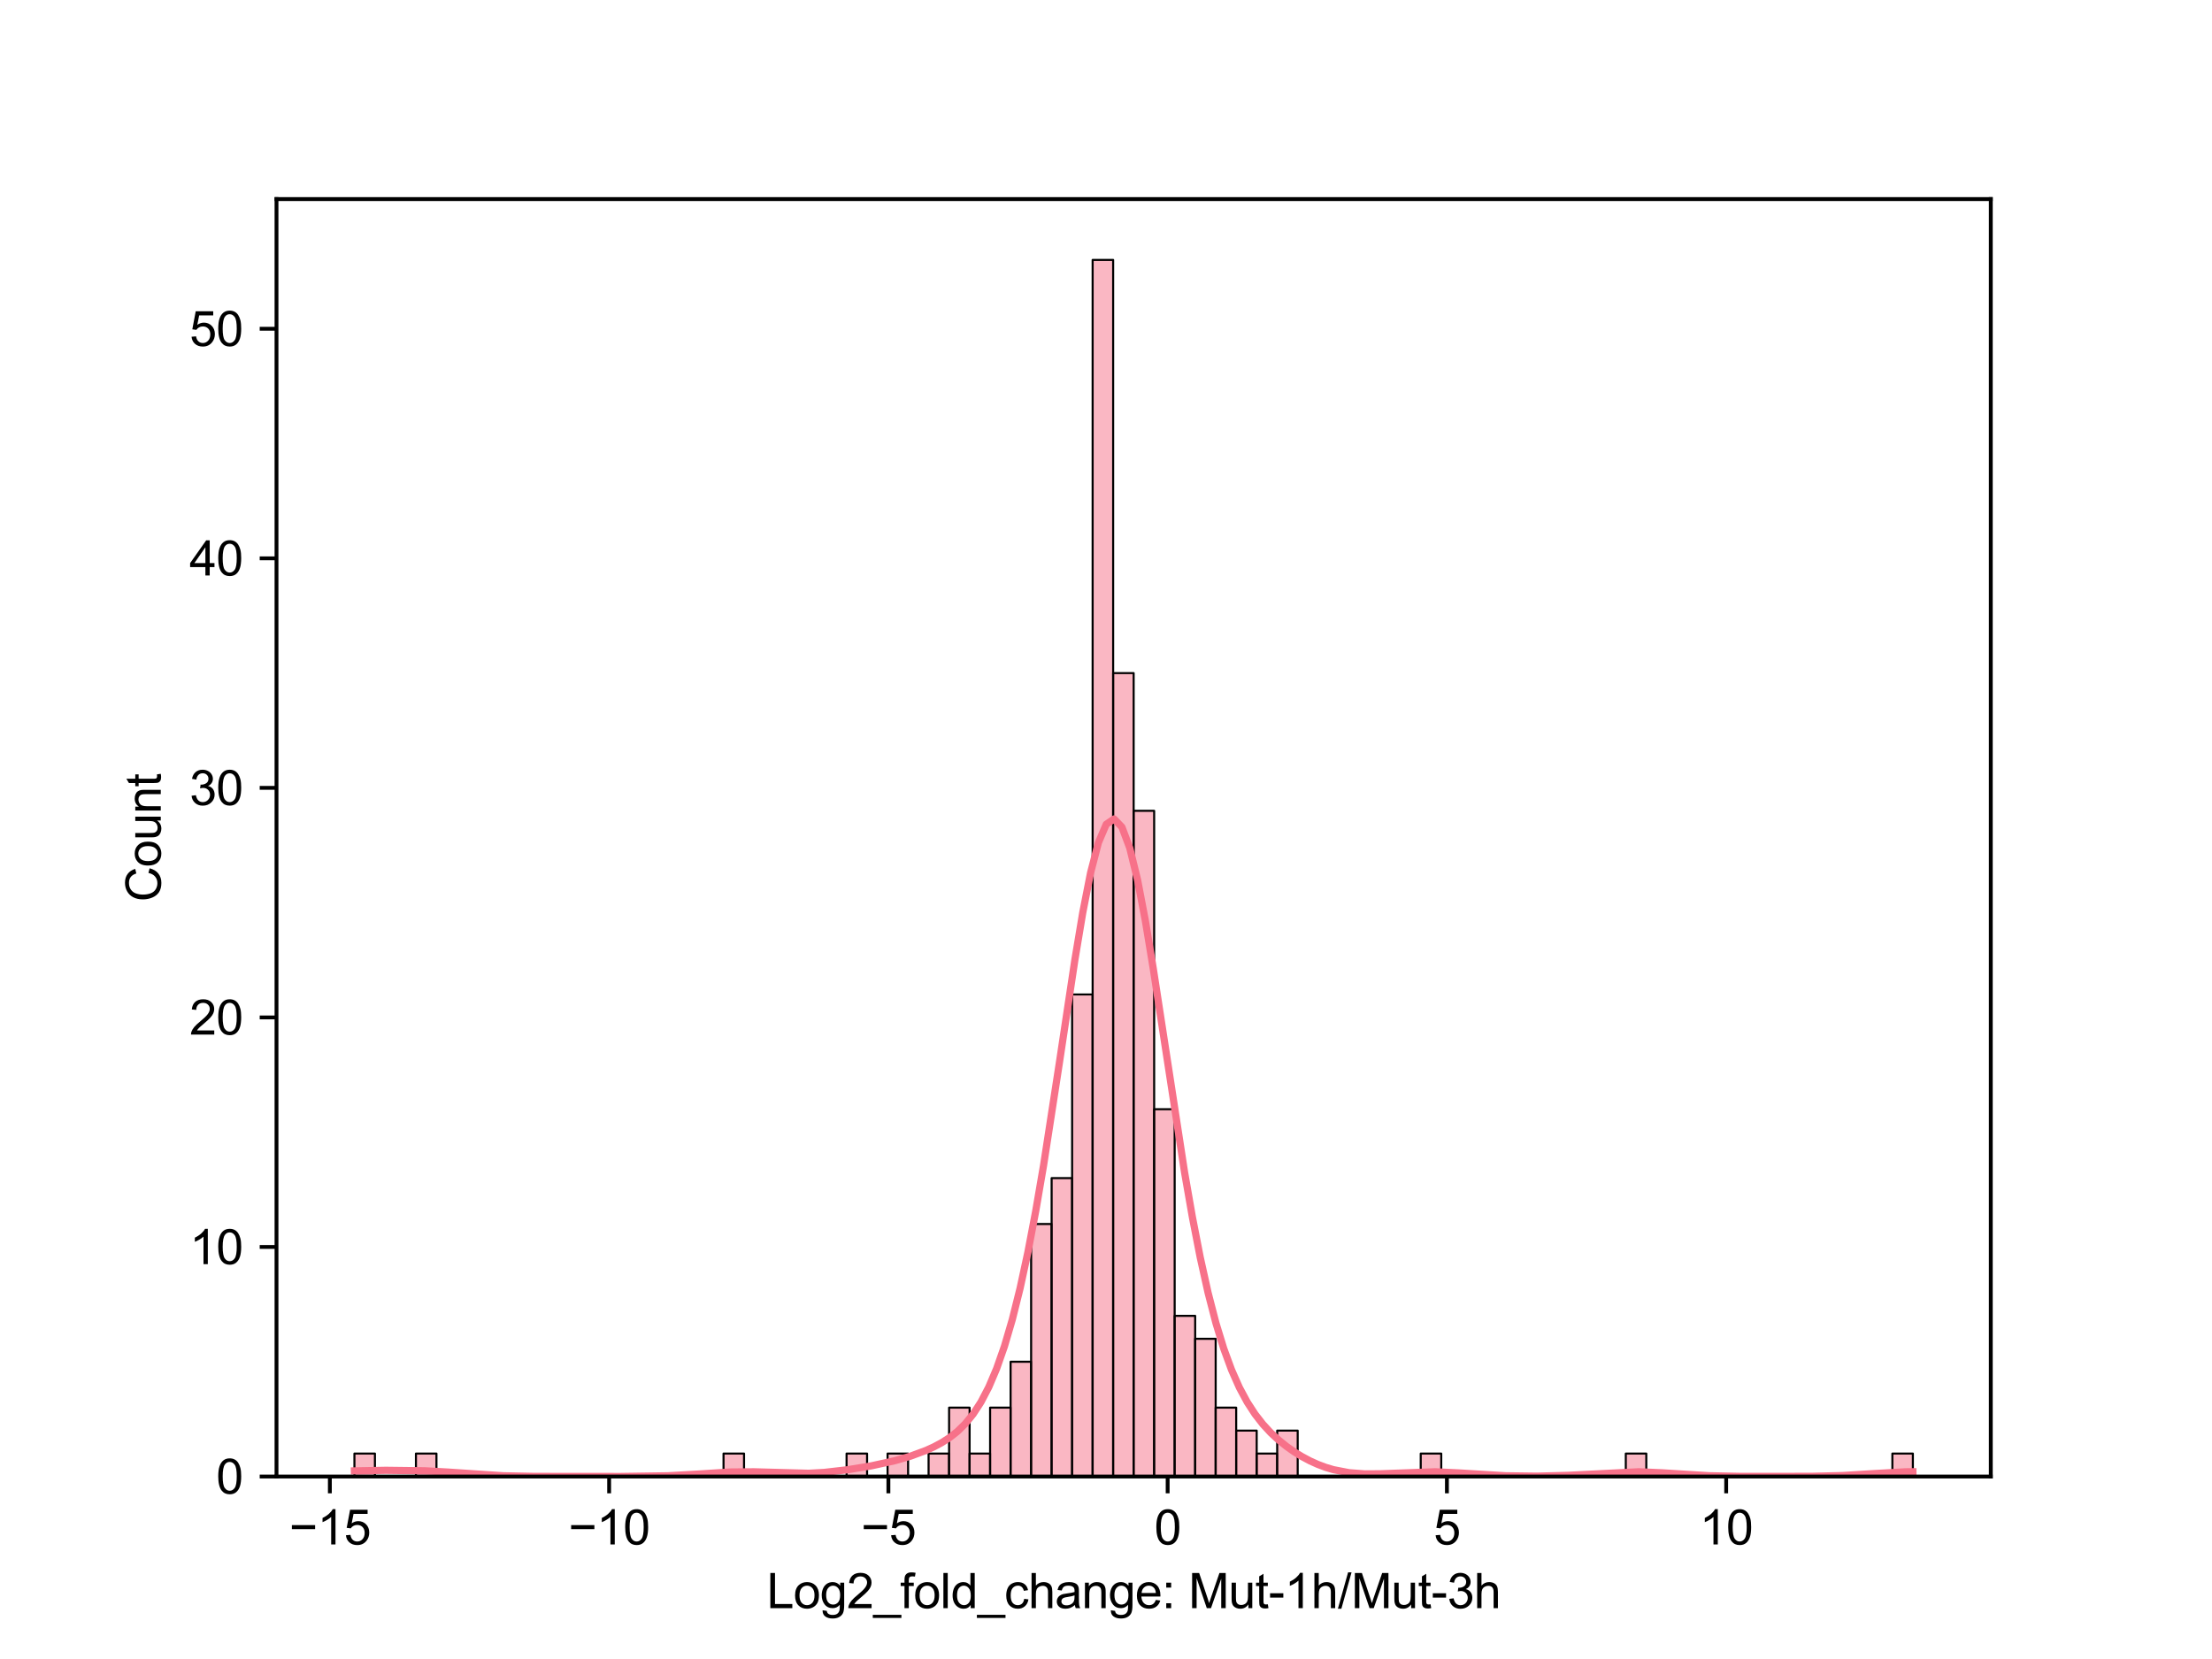 <?xml version="1.0" encoding="utf-8" standalone="no"?>
<!DOCTYPE svg PUBLIC "-//W3C//DTD SVG 1.1//EN"
  "http://www.w3.org/Graphics/SVG/1.1/DTD/svg11.dtd">
<svg xmlns:xlink="http://www.w3.org/1999/xlink" width="460.8pt" height="345.6pt" viewBox="0 0 460.8 345.6" xmlns="http://www.w3.org/2000/svg" version="1.1">
 <defs>
  <style type="text/css">*{stroke-linejoin: round; stroke-linecap: butt}</style>
 </defs>
 <g id="figure_1">
  <g id="patch_1">
   <path d="M 0 345.6 
L 460.8 345.6 
L 460.8 0 
L 0 0 
z
" style="fill: #ffffff"/>
  </g>
  <g id="axes_1">
   <g id="patch_2">
    <path d="M 57.6 307.584 
L 414.72 307.584 
L 414.72 41.472 
L 57.6 41.472 
z
" style="fill: #ffffff"/>
   </g>
   <g id="patch_3">
    <path d="M 73.833 307.584 
L 78.104 307.584 
L 78.104 302.802 
L 73.833 302.802 
z
" clip-path="url(#p90e6a1c5e3)" style="fill: #f77189; fill-opacity: 0.5; stroke: #000000; stroke-width: 0.427; stroke-linejoin: miter"/>
   </g>
   <g id="patch_4">
    <path d="M 78.104 307.584 
L 82.376 307.584 
L 82.376 307.584 
L 78.104 307.584 
z
" clip-path="url(#p90e6a1c5e3)" style="fill: #f77189; fill-opacity: 0.5; stroke: #000000; stroke-width: 0.427; stroke-linejoin: miter"/>
   </g>
   <g id="patch_5">
    <path d="M 82.376 307.584 
L 86.648 307.584 
L 86.648 307.584 
L 82.376 307.584 
z
" clip-path="url(#p90e6a1c5e3)" style="fill: #f77189; fill-opacity: 0.5; stroke: #000000; stroke-width: 0.427; stroke-linejoin: miter"/>
   </g>
   <g id="patch_6">
    <path d="M 86.648 307.584 
L 90.92 307.584 
L 90.92 302.802 
L 86.648 302.802 
z
" clip-path="url(#p90e6a1c5e3)" style="fill: #f77189; fill-opacity: 0.5; stroke: #000000; stroke-width: 0.427; stroke-linejoin: miter"/>
   </g>
   <g id="patch_7">
    <path d="M 90.92 307.584 
L 95.192 307.584 
L 95.192 307.584 
L 90.92 307.584 
z
" clip-path="url(#p90e6a1c5e3)" style="fill: #f77189; fill-opacity: 0.5; stroke: #000000; stroke-width: 0.427; stroke-linejoin: miter"/>
   </g>
   <g id="patch_8">
    <path d="M 95.192 307.584 
L 99.463 307.584 
L 99.463 307.584 
L 95.192 307.584 
z
" clip-path="url(#p90e6a1c5e3)" style="fill: #f77189; fill-opacity: 0.5; stroke: #000000; stroke-width: 0.427; stroke-linejoin: miter"/>
   </g>
   <g id="patch_9">
    <path d="M 99.463 307.584 
L 103.735 307.584 
L 103.735 307.584 
L 99.463 307.584 
z
" clip-path="url(#p90e6a1c5e3)" style="fill: #f77189; fill-opacity: 0.5; stroke: #000000; stroke-width: 0.427; stroke-linejoin: miter"/>
   </g>
   <g id="patch_10">
    <path d="M 103.735 307.584 
L 108.007 307.584 
L 108.007 307.584 
L 103.735 307.584 
z
" clip-path="url(#p90e6a1c5e3)" style="fill: #f77189; fill-opacity: 0.5; stroke: #000000; stroke-width: 0.427; stroke-linejoin: miter"/>
   </g>
   <g id="patch_11">
    <path d="M 108.007 307.584 
L 112.279 307.584 
L 112.279 307.584 
L 108.007 307.584 
z
" clip-path="url(#p90e6a1c5e3)" style="fill: #f77189; fill-opacity: 0.5; stroke: #000000; stroke-width: 0.427; stroke-linejoin: miter"/>
   </g>
   <g id="patch_12">
    <path d="M 112.279 307.584 
L 116.55 307.584 
L 116.55 307.584 
L 112.279 307.584 
z
" clip-path="url(#p90e6a1c5e3)" style="fill: #f77189; fill-opacity: 0.5; stroke: #000000; stroke-width: 0.427; stroke-linejoin: miter"/>
   </g>
   <g id="patch_13">
    <path d="M 116.55 307.584 
L 120.822 307.584 
L 120.822 307.584 
L 116.55 307.584 
z
" clip-path="url(#p90e6a1c5e3)" style="fill: #f77189; fill-opacity: 0.5; stroke: #000000; stroke-width: 0.427; stroke-linejoin: miter"/>
   </g>
   <g id="patch_14">
    <path d="M 120.822 307.584 
L 125.094 307.584 
L 125.094 307.584 
L 120.822 307.584 
z
" clip-path="url(#p90e6a1c5e3)" style="fill: #f77189; fill-opacity: 0.5; stroke: #000000; stroke-width: 0.427; stroke-linejoin: miter"/>
   </g>
   <g id="patch_15">
    <path d="M 125.094 307.584 
L 129.366 307.584 
L 129.366 307.584 
L 125.094 307.584 
z
" clip-path="url(#p90e6a1c5e3)" style="fill: #f77189; fill-opacity: 0.5; stroke: #000000; stroke-width: 0.427; stroke-linejoin: miter"/>
   </g>
   <g id="patch_16">
    <path d="M 129.366 307.584 
L 133.638 307.584 
L 133.638 307.584 
L 129.366 307.584 
z
" clip-path="url(#p90e6a1c5e3)" style="fill: #f77189; fill-opacity: 0.5; stroke: #000000; stroke-width: 0.427; stroke-linejoin: miter"/>
   </g>
   <g id="patch_17">
    <path d="M 133.638 307.584 
L 137.909 307.584 
L 137.909 307.584 
L 133.638 307.584 
z
" clip-path="url(#p90e6a1c5e3)" style="fill: #f77189; fill-opacity: 0.5; stroke: #000000; stroke-width: 0.427; stroke-linejoin: miter"/>
   </g>
   <g id="patch_18">
    <path d="M 137.909 307.584 
L 142.181 307.584 
L 142.181 307.584 
L 137.909 307.584 
z
" clip-path="url(#p90e6a1c5e3)" style="fill: #f77189; fill-opacity: 0.5; stroke: #000000; stroke-width: 0.427; stroke-linejoin: miter"/>
   </g>
   <g id="patch_19">
    <path d="M 142.181 307.584 
L 146.453 307.584 
L 146.453 307.584 
L 142.181 307.584 
z
" clip-path="url(#p90e6a1c5e3)" style="fill: #f77189; fill-opacity: 0.5; stroke: #000000; stroke-width: 0.427; stroke-linejoin: miter"/>
   </g>
   <g id="patch_20">
    <path d="M 146.453 307.584 
L 150.725 307.584 
L 150.725 307.584 
L 146.453 307.584 
z
" clip-path="url(#p90e6a1c5e3)" style="fill: #f77189; fill-opacity: 0.5; stroke: #000000; stroke-width: 0.427; stroke-linejoin: miter"/>
   </g>
   <g id="patch_21">
    <path d="M 150.725 307.584 
L 154.996 307.584 
L 154.996 302.802 
L 150.725 302.802 
z
" clip-path="url(#p90e6a1c5e3)" style="fill: #f77189; fill-opacity: 0.5; stroke: #000000; stroke-width: 0.427; stroke-linejoin: miter"/>
   </g>
   <g id="patch_22">
    <path d="M 154.996 307.584 
L 159.268 307.584 
L 159.268 307.584 
L 154.996 307.584 
z
" clip-path="url(#p90e6a1c5e3)" style="fill: #f77189; fill-opacity: 0.5; stroke: #000000; stroke-width: 0.427; stroke-linejoin: miter"/>
   </g>
   <g id="patch_23">
    <path d="M 159.268 307.584 
L 163.54 307.584 
L 163.54 307.584 
L 159.268 307.584 
z
" clip-path="url(#p90e6a1c5e3)" style="fill: #f77189; fill-opacity: 0.5; stroke: #000000; stroke-width: 0.427; stroke-linejoin: miter"/>
   </g>
   <g id="patch_24">
    <path d="M 163.54 307.584 
L 167.812 307.584 
L 167.812 307.584 
L 163.54 307.584 
z
" clip-path="url(#p90e6a1c5e3)" style="fill: #f77189; fill-opacity: 0.5; stroke: #000000; stroke-width: 0.427; stroke-linejoin: miter"/>
   </g>
   <g id="patch_25">
    <path d="M 167.812 307.584 
L 172.083 307.584 
L 172.083 307.584 
L 167.812 307.584 
z
" clip-path="url(#p90e6a1c5e3)" style="fill: #f77189; fill-opacity: 0.5; stroke: #000000; stroke-width: 0.427; stroke-linejoin: miter"/>
   </g>
   <g id="patch_26">
    <path d="M 172.083 307.584 
L 176.355 307.584 
L 176.355 307.584 
L 172.083 307.584 
z
" clip-path="url(#p90e6a1c5e3)" style="fill: #f77189; fill-opacity: 0.5; stroke: #000000; stroke-width: 0.427; stroke-linejoin: miter"/>
   </g>
   <g id="patch_27">
    <path d="M 176.355 307.584 
L 180.627 307.584 
L 180.627 302.802 
L 176.355 302.802 
z
" clip-path="url(#p90e6a1c5e3)" style="fill: #f77189; fill-opacity: 0.5; stroke: #000000; stroke-width: 0.427; stroke-linejoin: miter"/>
   </g>
   <g id="patch_28">
    <path d="M 180.627 307.584 
L 184.899 307.584 
L 184.899 307.584 
L 180.627 307.584 
z
" clip-path="url(#p90e6a1c5e3)" style="fill: #f77189; fill-opacity: 0.5; stroke: #000000; stroke-width: 0.427; stroke-linejoin: miter"/>
   </g>
   <g id="patch_29">
    <path d="M 184.899 307.584 
L 189.171 307.584 
L 189.171 302.802 
L 184.899 302.802 
z
" clip-path="url(#p90e6a1c5e3)" style="fill: #f77189; fill-opacity: 0.5; stroke: #000000; stroke-width: 0.427; stroke-linejoin: miter"/>
   </g>
   <g id="patch_30">
    <path d="M 189.171 307.584 
L 193.442 307.584 
L 193.442 307.584 
L 189.171 307.584 
z
" clip-path="url(#p90e6a1c5e3)" style="fill: #f77189; fill-opacity: 0.5; stroke: #000000; stroke-width: 0.427; stroke-linejoin: miter"/>
   </g>
   <g id="patch_31">
    <path d="M 193.442 307.584 
L 197.714 307.584 
L 197.714 302.802 
L 193.442 302.802 
z
" clip-path="url(#p90e6a1c5e3)" style="fill: #f77189; fill-opacity: 0.5; stroke: #000000; stroke-width: 0.427; stroke-linejoin: miter"/>
   </g>
   <g id="patch_32">
    <path d="M 197.714 307.584 
L 201.986 307.584 
L 201.986 293.238 
L 197.714 293.238 
z
" clip-path="url(#p90e6a1c5e3)" style="fill: #f77189; fill-opacity: 0.5; stroke: #000000; stroke-width: 0.427; stroke-linejoin: miter"/>
   </g>
   <g id="patch_33">
    <path d="M 201.986 307.584 
L 206.258 307.584 
L 206.258 302.802 
L 201.986 302.802 
z
" clip-path="url(#p90e6a1c5e3)" style="fill: #f77189; fill-opacity: 0.5; stroke: #000000; stroke-width: 0.427; stroke-linejoin: miter"/>
   </g>
   <g id="patch_34">
    <path d="M 206.258 307.584 
L 210.529 307.584 
L 210.529 293.238 
L 206.258 293.238 
z
" clip-path="url(#p90e6a1c5e3)" style="fill: #f77189; fill-opacity: 0.5; stroke: #000000; stroke-width: 0.427; stroke-linejoin: miter"/>
   </g>
   <g id="patch_35">
    <path d="M 210.529 307.584 
L 214.801 307.584 
L 214.801 283.675 
L 210.529 283.675 
z
" clip-path="url(#p90e6a1c5e3)" style="fill: #f77189; fill-opacity: 0.5; stroke: #000000; stroke-width: 0.427; stroke-linejoin: miter"/>
   </g>
   <g id="patch_36">
    <path d="M 214.801 307.584 
L 219.073 307.584 
L 219.073 254.983 
L 214.801 254.983 
z
" clip-path="url(#p90e6a1c5e3)" style="fill: #f77189; fill-opacity: 0.5; stroke: #000000; stroke-width: 0.427; stroke-linejoin: miter"/>
   </g>
   <g id="patch_37">
    <path d="M 219.073 307.584 
L 223.345 307.584 
L 223.345 245.419 
L 219.073 245.419 
z
" clip-path="url(#p90e6a1c5e3)" style="fill: #f77189; fill-opacity: 0.5; stroke: #000000; stroke-width: 0.427; stroke-linejoin: miter"/>
   </g>
   <g id="patch_38">
    <path d="M 223.345 307.584 
L 227.616 307.584 
L 227.616 207.164 
L 223.345 207.164 
z
" clip-path="url(#p90e6a1c5e3)" style="fill: #f77189; fill-opacity: 0.5; stroke: #000000; stroke-width: 0.427; stroke-linejoin: miter"/>
   </g>
   <g id="patch_39">
    <path d="M 227.616 307.584 
L 231.888 307.584 
L 231.888 54.144 
L 227.616 54.144 
z
" clip-path="url(#p90e6a1c5e3)" style="fill: #f77189; fill-opacity: 0.5; stroke: #000000; stroke-width: 0.427; stroke-linejoin: miter"/>
   </g>
   <g id="patch_40">
    <path d="M 231.888 307.584 
L 236.16 307.584 
L 236.16 140.218 
L 231.888 140.218 
z
" clip-path="url(#p90e6a1c5e3)" style="fill: #f77189; fill-opacity: 0.5; stroke: #000000; stroke-width: 0.427; stroke-linejoin: miter"/>
   </g>
   <g id="patch_41">
    <path d="M 236.16 307.584 
L 240.432 307.584 
L 240.432 168.909 
L 236.16 168.909 
z
" clip-path="url(#p90e6a1c5e3)" style="fill: #f77189; fill-opacity: 0.5; stroke: #000000; stroke-width: 0.427; stroke-linejoin: miter"/>
   </g>
   <g id="patch_42">
    <path d="M 240.432 307.584 
L 244.704 307.584 
L 244.704 231.074 
L 240.432 231.074 
z
" clip-path="url(#p90e6a1c5e3)" style="fill: #f77189; fill-opacity: 0.5; stroke: #000000; stroke-width: 0.427; stroke-linejoin: miter"/>
   </g>
   <g id="patch_43">
    <path d="M 244.704 307.584 
L 248.975 307.584 
L 248.975 274.111 
L 244.704 274.111 
z
" clip-path="url(#p90e6a1c5e3)" style="fill: #f77189; fill-opacity: 0.5; stroke: #000000; stroke-width: 0.427; stroke-linejoin: miter"/>
   </g>
   <g id="patch_44">
    <path d="M 248.975 307.584 
L 253.247 307.584 
L 253.247 278.893 
L 248.975 278.893 
z
" clip-path="url(#p90e6a1c5e3)" style="fill: #f77189; fill-opacity: 0.5; stroke: #000000; stroke-width: 0.427; stroke-linejoin: miter"/>
   </g>
   <g id="patch_45">
    <path d="M 253.247 307.584 
L 257.519 307.584 
L 257.519 293.238 
L 253.247 293.238 
z
" clip-path="url(#p90e6a1c5e3)" style="fill: #f77189; fill-opacity: 0.5; stroke: #000000; stroke-width: 0.427; stroke-linejoin: miter"/>
   </g>
   <g id="patch_46">
    <path d="M 257.519 307.584 
L 261.791 307.584 
L 261.791 298.02 
L 257.519 298.02 
z
" clip-path="url(#p90e6a1c5e3)" style="fill: #f77189; fill-opacity: 0.5; stroke: #000000; stroke-width: 0.427; stroke-linejoin: miter"/>
   </g>
   <g id="patch_47">
    <path d="M 261.791 307.584 
L 266.062 307.584 
L 266.062 302.802 
L 261.791 302.802 
z
" clip-path="url(#p90e6a1c5e3)" style="fill: #f77189; fill-opacity: 0.5; stroke: #000000; stroke-width: 0.427; stroke-linejoin: miter"/>
   </g>
   <g id="patch_48">
    <path d="M 266.062 307.584 
L 270.334 307.584 
L 270.334 298.02 
L 266.062 298.02 
z
" clip-path="url(#p90e6a1c5e3)" style="fill: #f77189; fill-opacity: 0.5; stroke: #000000; stroke-width: 0.427; stroke-linejoin: miter"/>
   </g>
   <g id="patch_49">
    <path d="M 270.334 307.584 
L 274.606 307.584 
L 274.606 307.584 
L 270.334 307.584 
z
" clip-path="url(#p90e6a1c5e3)" style="fill: #f77189; fill-opacity: 0.5; stroke: #000000; stroke-width: 0.427; stroke-linejoin: miter"/>
   </g>
   <g id="patch_50">
    <path d="M 274.606 307.584 
L 278.878 307.584 
L 278.878 307.584 
L 274.606 307.584 
z
" clip-path="url(#p90e6a1c5e3)" style="fill: #f77189; fill-opacity: 0.5; stroke: #000000; stroke-width: 0.427; stroke-linejoin: miter"/>
   </g>
   <g id="patch_51">
    <path d="M 278.878 307.584 
L 283.149 307.584 
L 283.149 307.584 
L 278.878 307.584 
z
" clip-path="url(#p90e6a1c5e3)" style="fill: #f77189; fill-opacity: 0.5; stroke: #000000; stroke-width: 0.427; stroke-linejoin: miter"/>
   </g>
   <g id="patch_52">
    <path d="M 283.149 307.584 
L 287.421 307.584 
L 287.421 307.584 
L 283.149 307.584 
z
" clip-path="url(#p90e6a1c5e3)" style="fill: #f77189; fill-opacity: 0.5; stroke: #000000; stroke-width: 0.427; stroke-linejoin: miter"/>
   </g>
   <g id="patch_53">
    <path d="M 287.421 307.584 
L 291.693 307.584 
L 291.693 307.584 
L 287.421 307.584 
z
" clip-path="url(#p90e6a1c5e3)" style="fill: #f77189; fill-opacity: 0.5; stroke: #000000; stroke-width: 0.427; stroke-linejoin: miter"/>
   </g>
   <g id="patch_54">
    <path d="M 291.693 307.584 
L 295.965 307.584 
L 295.965 307.584 
L 291.693 307.584 
z
" clip-path="url(#p90e6a1c5e3)" style="fill: #f77189; fill-opacity: 0.5; stroke: #000000; stroke-width: 0.427; stroke-linejoin: miter"/>
   </g>
   <g id="patch_55">
    <path d="M 295.965 307.584 
L 300.237 307.584 
L 300.237 302.802 
L 295.965 302.802 
z
" clip-path="url(#p90e6a1c5e3)" style="fill: #f77189; fill-opacity: 0.5; stroke: #000000; stroke-width: 0.427; stroke-linejoin: miter"/>
   </g>
   <g id="patch_56">
    <path d="M 300.237 307.584 
L 304.508 307.584 
L 304.508 307.584 
L 300.237 307.584 
z
" clip-path="url(#p90e6a1c5e3)" style="fill: #f77189; fill-opacity: 0.5; stroke: #000000; stroke-width: 0.427; stroke-linejoin: miter"/>
   </g>
   <g id="patch_57">
    <path d="M 304.508 307.584 
L 308.78 307.584 
L 308.78 307.584 
L 304.508 307.584 
z
" clip-path="url(#p90e6a1c5e3)" style="fill: #f77189; fill-opacity: 0.5; stroke: #000000; stroke-width: 0.427; stroke-linejoin: miter"/>
   </g>
   <g id="patch_58">
    <path d="M 308.78 307.584 
L 313.052 307.584 
L 313.052 307.584 
L 308.78 307.584 
z
" clip-path="url(#p90e6a1c5e3)" style="fill: #f77189; fill-opacity: 0.5; stroke: #000000; stroke-width: 0.427; stroke-linejoin: miter"/>
   </g>
   <g id="patch_59">
    <path d="M 313.052 307.584 
L 317.324 307.584 
L 317.324 307.584 
L 313.052 307.584 
z
" clip-path="url(#p90e6a1c5e3)" style="fill: #f77189; fill-opacity: 0.5; stroke: #000000; stroke-width: 0.427; stroke-linejoin: miter"/>
   </g>
   <g id="patch_60">
    <path d="M 317.324 307.584 
L 321.595 307.584 
L 321.595 307.584 
L 317.324 307.584 
z
" clip-path="url(#p90e6a1c5e3)" style="fill: #f77189; fill-opacity: 0.5; stroke: #000000; stroke-width: 0.427; stroke-linejoin: miter"/>
   </g>
   <g id="patch_61">
    <path d="M 321.595 307.584 
L 325.867 307.584 
L 325.867 307.584 
L 321.595 307.584 
z
" clip-path="url(#p90e6a1c5e3)" style="fill: #f77189; fill-opacity: 0.5; stroke: #000000; stroke-width: 0.427; stroke-linejoin: miter"/>
   </g>
   <g id="patch_62">
    <path d="M 325.867 307.584 
L 330.139 307.584 
L 330.139 307.584 
L 325.867 307.584 
z
" clip-path="url(#p90e6a1c5e3)" style="fill: #f77189; fill-opacity: 0.5; stroke: #000000; stroke-width: 0.427; stroke-linejoin: miter"/>
   </g>
   <g id="patch_63">
    <path d="M 330.139 307.584 
L 334.411 307.584 
L 334.411 307.584 
L 330.139 307.584 
z
" clip-path="url(#p90e6a1c5e3)" style="fill: #f77189; fill-opacity: 0.5; stroke: #000000; stroke-width: 0.427; stroke-linejoin: miter"/>
   </g>
   <g id="patch_64">
    <path d="M 334.411 307.584 
L 338.682 307.584 
L 338.682 307.584 
L 334.411 307.584 
z
" clip-path="url(#p90e6a1c5e3)" style="fill: #f77189; fill-opacity: 0.5; stroke: #000000; stroke-width: 0.427; stroke-linejoin: miter"/>
   </g>
   <g id="patch_65">
    <path d="M 338.682 307.584 
L 342.954 307.584 
L 342.954 302.802 
L 338.682 302.802 
z
" clip-path="url(#p90e6a1c5e3)" style="fill: #f77189; fill-opacity: 0.5; stroke: #000000; stroke-width: 0.427; stroke-linejoin: miter"/>
   </g>
   <g id="patch_66">
    <path d="M 342.954 307.584 
L 347.226 307.584 
L 347.226 307.584 
L 342.954 307.584 
z
" clip-path="url(#p90e6a1c5e3)" style="fill: #f77189; fill-opacity: 0.5; stroke: #000000; stroke-width: 0.427; stroke-linejoin: miter"/>
   </g>
   <g id="patch_67">
    <path d="M 347.226 307.584 
L 351.498 307.584 
L 351.498 307.584 
L 347.226 307.584 
z
" clip-path="url(#p90e6a1c5e3)" style="fill: #f77189; fill-opacity: 0.5; stroke: #000000; stroke-width: 0.427; stroke-linejoin: miter"/>
   </g>
   <g id="patch_68">
    <path d="M 351.498 307.584 
L 355.77 307.584 
L 355.77 307.584 
L 351.498 307.584 
z
" clip-path="url(#p90e6a1c5e3)" style="fill: #f77189; fill-opacity: 0.5; stroke: #000000; stroke-width: 0.427; stroke-linejoin: miter"/>
   </g>
   <g id="patch_69">
    <path d="M 355.77 307.584 
L 360.041 307.584 
L 360.041 307.584 
L 355.77 307.584 
z
" clip-path="url(#p90e6a1c5e3)" style="fill: #f77189; fill-opacity: 0.5; stroke: #000000; stroke-width: 0.427; stroke-linejoin: miter"/>
   </g>
   <g id="patch_70">
    <path d="M 360.041 307.584 
L 364.313 307.584 
L 364.313 307.584 
L 360.041 307.584 
z
" clip-path="url(#p90e6a1c5e3)" style="fill: #f77189; fill-opacity: 0.5; stroke: #000000; stroke-width: 0.427; stroke-linejoin: miter"/>
   </g>
   <g id="patch_71">
    <path d="M 364.313 307.584 
L 368.585 307.584 
L 368.585 307.584 
L 364.313 307.584 
z
" clip-path="url(#p90e6a1c5e3)" style="fill: #f77189; fill-opacity: 0.5; stroke: #000000; stroke-width: 0.427; stroke-linejoin: miter"/>
   </g>
   <g id="patch_72">
    <path d="M 368.585 307.584 
L 372.857 307.584 
L 372.857 307.584 
L 368.585 307.584 
z
" clip-path="url(#p90e6a1c5e3)" style="fill: #f77189; fill-opacity: 0.5; stroke: #000000; stroke-width: 0.427; stroke-linejoin: miter"/>
   </g>
   <g id="patch_73">
    <path d="M 372.857 307.584 
L 377.128 307.584 
L 377.128 307.584 
L 372.857 307.584 
z
" clip-path="url(#p90e6a1c5e3)" style="fill: #f77189; fill-opacity: 0.5; stroke: #000000; stroke-width: 0.427; stroke-linejoin: miter"/>
   </g>
   <g id="patch_74">
    <path d="M 377.128 307.584 
L 381.4 307.584 
L 381.4 307.584 
L 377.128 307.584 
z
" clip-path="url(#p90e6a1c5e3)" style="fill: #f77189; fill-opacity: 0.5; stroke: #000000; stroke-width: 0.427; stroke-linejoin: miter"/>
   </g>
   <g id="patch_75">
    <path d="M 381.4 307.584 
L 385.672 307.584 
L 385.672 307.584 
L 381.4 307.584 
z
" clip-path="url(#p90e6a1c5e3)" style="fill: #f77189; fill-opacity: 0.5; stroke: #000000; stroke-width: 0.427; stroke-linejoin: miter"/>
   </g>
   <g id="patch_76">
    <path d="M 385.672 307.584 
L 389.944 307.584 
L 389.944 307.584 
L 385.672 307.584 
z
" clip-path="url(#p90e6a1c5e3)" style="fill: #f77189; fill-opacity: 0.5; stroke: #000000; stroke-width: 0.427; stroke-linejoin: miter"/>
   </g>
   <g id="patch_77">
    <path d="M 389.944 307.584 
L 394.216 307.584 
L 394.216 307.584 
L 389.944 307.584 
z
" clip-path="url(#p90e6a1c5e3)" style="fill: #f77189; fill-opacity: 0.5; stroke: #000000; stroke-width: 0.427; stroke-linejoin: miter"/>
   </g>
   <g id="patch_78">
    <path d="M 394.216 307.584 
L 398.487 307.584 
L 398.487 302.802 
L 394.216 302.802 
z
" clip-path="url(#p90e6a1c5e3)" style="fill: #f77189; fill-opacity: 0.5; stroke: #000000; stroke-width: 0.427; stroke-linejoin: miter"/>
   </g>
   <g id="matplotlib.axis_1">
    <g id="xtick_1">
     <g id="line2d_1">
      <defs>
       <path id="mab1e676f7d" d="M 0 0 
L 0 3.5 
" style="stroke: #000000; stroke-width: 0.8"/>
      </defs>
      <g>
       <use xlink:href="#mab1e676f7d" x="68.716" y="307.584" style="stroke: #000000; stroke-width: 0.8"/>
      </g>
     </g>
     <g id="text_1">
      <!-- −15 -->
      <g transform="translate(60.235 321.742) scale(0.1 -0.1)">
       <defs>
        <path id="ArialMT-2212" d="M 3381 1997 
L 356 1997 
L 356 2522 
L 3381 2522 
L 3381 1997 
z
" transform="scale(0.016)"/>
        <path id="ArialMT-31" d="M 2384 0 
L 1822 0 
L 1822 3584 
Q 1619 3391 1289 3197 
Q 959 3003 697 2906 
L 697 3450 
Q 1169 3672 1522 3987 
Q 1875 4303 2022 4600 
L 2384 4600 
L 2384 0 
z
" transform="scale(0.016)"/>
        <path id="ArialMT-35" d="M 266 1200 
L 856 1250 
Q 922 819 1161 601 
Q 1400 384 1738 384 
Q 2144 384 2425 690 
Q 2706 997 2706 1503 
Q 2706 1984 2436 2262 
Q 2166 2541 1728 2541 
Q 1456 2541 1237 2417 
Q 1019 2294 894 2097 
L 366 2166 
L 809 4519 
L 3088 4519 
L 3088 3981 
L 1259 3981 
L 1013 2750 
Q 1425 3038 1878 3038 
Q 2478 3038 2890 2622 
Q 3303 2206 3303 1553 
Q 3303 931 2941 478 
Q 2500 -78 1738 -78 
Q 1113 -78 717 272 
Q 322 622 266 1200 
z
" transform="scale(0.016)"/>
       </defs>
       <use xlink:href="#ArialMT-2212"/>
       <use xlink:href="#ArialMT-31" x="58.398"/>
       <use xlink:href="#ArialMT-35" x="114.014"/>
      </g>
     </g>
    </g>
    <g id="xtick_2">
     <g id="line2d_2">
      <g>
       <use xlink:href="#mab1e676f7d" x="126.892" y="307.584" style="stroke: #000000; stroke-width: 0.8"/>
      </g>
     </g>
     <g id="text_2">
      <!-- −10 -->
      <g transform="translate(118.411 321.742) scale(0.1 -0.1)">
       <defs>
        <path id="ArialMT-30" d="M 266 2259 
Q 266 3072 433 3567 
Q 600 4063 929 4331 
Q 1259 4600 1759 4600 
Q 2128 4600 2406 4451 
Q 2684 4303 2865 4023 
Q 3047 3744 3150 3342 
Q 3253 2941 3253 2259 
Q 3253 1453 3087 958 
Q 2922 463 2592 192 
Q 2263 -78 1759 -78 
Q 1097 -78 719 397 
Q 266 969 266 2259 
z
M 844 2259 
Q 844 1131 1108 757 
Q 1372 384 1759 384 
Q 2147 384 2411 759 
Q 2675 1134 2675 2259 
Q 2675 3391 2411 3762 
Q 2147 4134 1753 4134 
Q 1366 4134 1134 3806 
Q 844 3388 844 2259 
z
" transform="scale(0.016)"/>
       </defs>
       <use xlink:href="#ArialMT-2212"/>
       <use xlink:href="#ArialMT-31" x="58.398"/>
       <use xlink:href="#ArialMT-30" x="114.014"/>
      </g>
     </g>
    </g>
    <g id="xtick_3">
     <g id="line2d_3">
      <g>
       <use xlink:href="#mab1e676f7d" x="185.068" y="307.584" style="stroke: #000000; stroke-width: 0.8"/>
      </g>
     </g>
     <g id="text_3">
      <!-- −5 -->
      <g transform="translate(179.367 321.742) scale(0.1 -0.1)">
       <use xlink:href="#ArialMT-2212"/>
       <use xlink:href="#ArialMT-35" x="58.398"/>
      </g>
     </g>
    </g>
    <g id="xtick_4">
     <g id="line2d_4">
      <g>
       <use xlink:href="#mab1e676f7d" x="243.244" y="307.584" style="stroke: #000000; stroke-width: 0.8"/>
      </g>
     </g>
     <g id="text_4">
      <!-- 0 -->
      <g transform="translate(240.463 321.742) scale(0.1 -0.1)">
       <use xlink:href="#ArialMT-30"/>
      </g>
     </g>
    </g>
    <g id="xtick_5">
     <g id="line2d_5">
      <g>
       <use xlink:href="#mab1e676f7d" x="301.419" y="307.584" style="stroke: #000000; stroke-width: 0.8"/>
      </g>
     </g>
     <g id="text_5">
      <!-- 5 -->
      <g transform="translate(298.639 321.742) scale(0.1 -0.1)">
       <use xlink:href="#ArialMT-35"/>
      </g>
     </g>
    </g>
    <g id="xtick_6">
     <g id="line2d_6">
      <g>
       <use xlink:href="#mab1e676f7d" x="359.595" y="307.584" style="stroke: #000000; stroke-width: 0.8"/>
      </g>
     </g>
     <g id="text_6">
      <!-- 10 -->
      <g transform="translate(354.034 321.742) scale(0.1 -0.1)">
       <use xlink:href="#ArialMT-31"/>
       <use xlink:href="#ArialMT-30" x="55.615"/>
      </g>
     </g>
    </g>
    <g id="text_7">
     <!-- Log2_fold_change: Mut-1h/Mut-3h -->
     <g transform="translate(159.726 335.009) scale(0.1 -0.1)">
      <defs>
       <path id="ArialMT-4c" d="M 469 0 
L 469 4581 
L 1075 4581 
L 1075 541 
L 3331 541 
L 3331 0 
L 469 0 
z
" transform="scale(0.016)"/>
       <path id="ArialMT-6f" d="M 213 1659 
Q 213 2581 725 3025 
Q 1153 3394 1769 3394 
Q 2453 3394 2887 2945 
Q 3322 2497 3322 1706 
Q 3322 1066 3130 698 
Q 2938 331 2570 128 
Q 2203 -75 1769 -75 
Q 1072 -75 642 372 
Q 213 819 213 1659 
z
M 791 1659 
Q 791 1022 1069 705 
Q 1347 388 1769 388 
Q 2188 388 2466 706 
Q 2744 1025 2744 1678 
Q 2744 2294 2464 2611 
Q 2184 2928 1769 2928 
Q 1347 2928 1069 2612 
Q 791 2297 791 1659 
z
" transform="scale(0.016)"/>
       <path id="ArialMT-67" d="M 319 -275 
L 866 -356 
Q 900 -609 1056 -725 
Q 1266 -881 1628 -881 
Q 2019 -881 2231 -725 
Q 2444 -569 2519 -288 
Q 2563 -116 2559 434 
Q 2191 0 1641 0 
Q 956 0 581 494 
Q 206 988 206 1678 
Q 206 2153 378 2554 
Q 550 2956 876 3175 
Q 1203 3394 1644 3394 
Q 2231 3394 2613 2919 
L 2613 3319 
L 3131 3319 
L 3131 450 
Q 3131 -325 2973 -648 
Q 2816 -972 2473 -1159 
Q 2131 -1347 1631 -1347 
Q 1038 -1347 672 -1080 
Q 306 -813 319 -275 
z
M 784 1719 
Q 784 1066 1043 766 
Q 1303 466 1694 466 
Q 2081 466 2343 764 
Q 2606 1063 2606 1700 
Q 2606 2309 2336 2618 
Q 2066 2928 1684 2928 
Q 1309 2928 1046 2623 
Q 784 2319 784 1719 
z
" transform="scale(0.016)"/>
       <path id="ArialMT-32" d="M 3222 541 
L 3222 0 
L 194 0 
Q 188 203 259 391 
Q 375 700 629 1000 
Q 884 1300 1366 1694 
Q 2113 2306 2375 2664 
Q 2638 3022 2638 3341 
Q 2638 3675 2398 3904 
Q 2159 4134 1775 4134 
Q 1369 4134 1125 3890 
Q 881 3647 878 3216 
L 300 3275 
Q 359 3922 746 4261 
Q 1134 4600 1788 4600 
Q 2447 4600 2831 4234 
Q 3216 3869 3216 3328 
Q 3216 3053 3103 2787 
Q 2991 2522 2730 2228 
Q 2469 1934 1863 1422 
Q 1356 997 1212 845 
Q 1069 694 975 541 
L 3222 541 
z
" transform="scale(0.016)"/>
       <path id="ArialMT-5f" d="M -97 -1272 
L -97 -866 
L 3631 -866 
L 3631 -1272 
L -97 -1272 
z
" transform="scale(0.016)"/>
       <path id="ArialMT-66" d="M 556 0 
L 556 2881 
L 59 2881 
L 59 3319 
L 556 3319 
L 556 3672 
Q 556 4006 616 4169 
Q 697 4388 901 4523 
Q 1106 4659 1475 4659 
Q 1713 4659 2000 4603 
L 1916 4113 
Q 1741 4144 1584 4144 
Q 1328 4144 1222 4034 
Q 1116 3925 1116 3625 
L 1116 3319 
L 1763 3319 
L 1763 2881 
L 1116 2881 
L 1116 0 
L 556 0 
z
" transform="scale(0.016)"/>
       <path id="ArialMT-6c" d="M 409 0 
L 409 4581 
L 972 4581 
L 972 0 
L 409 0 
z
" transform="scale(0.016)"/>
       <path id="ArialMT-64" d="M 2575 0 
L 2575 419 
Q 2259 -75 1647 -75 
Q 1250 -75 917 144 
Q 584 363 401 755 
Q 219 1147 219 1656 
Q 219 2153 384 2558 
Q 550 2963 881 3178 
Q 1213 3394 1622 3394 
Q 1922 3394 2156 3267 
Q 2391 3141 2538 2938 
L 2538 4581 
L 3097 4581 
L 3097 0 
L 2575 0 
z
M 797 1656 
Q 797 1019 1065 703 
Q 1334 388 1700 388 
Q 2069 388 2326 689 
Q 2584 991 2584 1609 
Q 2584 2291 2321 2609 
Q 2059 2928 1675 2928 
Q 1300 2928 1048 2622 
Q 797 2316 797 1656 
z
" transform="scale(0.016)"/>
       <path id="ArialMT-63" d="M 2588 1216 
L 3141 1144 
Q 3050 572 2676 248 
Q 2303 -75 1759 -75 
Q 1078 -75 664 370 
Q 250 816 250 1647 
Q 250 2184 428 2587 
Q 606 2991 970 3192 
Q 1334 3394 1763 3394 
Q 2303 3394 2647 3120 
Q 2991 2847 3088 2344 
L 2541 2259 
Q 2463 2594 2264 2762 
Q 2066 2931 1784 2931 
Q 1359 2931 1093 2626 
Q 828 2322 828 1663 
Q 828 994 1084 691 
Q 1341 388 1753 388 
Q 2084 388 2306 591 
Q 2528 794 2588 1216 
z
" transform="scale(0.016)"/>
       <path id="ArialMT-68" d="M 422 0 
L 422 4581 
L 984 4581 
L 984 2938 
Q 1378 3394 1978 3394 
Q 2347 3394 2619 3248 
Q 2891 3103 3008 2847 
Q 3125 2591 3125 2103 
L 3125 0 
L 2563 0 
L 2563 2103 
Q 2563 2525 2380 2717 
Q 2197 2909 1863 2909 
Q 1613 2909 1392 2779 
Q 1172 2650 1078 2428 
Q 984 2206 984 1816 
L 984 0 
L 422 0 
z
" transform="scale(0.016)"/>
       <path id="ArialMT-61" d="M 2588 409 
Q 2275 144 1986 34 
Q 1697 -75 1366 -75 
Q 819 -75 525 192 
Q 231 459 231 875 
Q 231 1119 342 1320 
Q 453 1522 633 1644 
Q 813 1766 1038 1828 
Q 1203 1872 1538 1913 
Q 2219 1994 2541 2106 
Q 2544 2222 2544 2253 
Q 2544 2597 2384 2738 
Q 2169 2928 1744 2928 
Q 1347 2928 1158 2789 
Q 969 2650 878 2297 
L 328 2372 
Q 403 2725 575 2942 
Q 747 3159 1072 3276 
Q 1397 3394 1825 3394 
Q 2250 3394 2515 3294 
Q 2781 3194 2906 3042 
Q 3031 2891 3081 2659 
Q 3109 2516 3109 2141 
L 3109 1391 
Q 3109 606 3145 398 
Q 3181 191 3288 0 
L 2700 0 
Q 2613 175 2588 409 
z
M 2541 1666 
Q 2234 1541 1622 1453 
Q 1275 1403 1131 1340 
Q 988 1278 909 1158 
Q 831 1038 831 891 
Q 831 666 1001 516 
Q 1172 366 1500 366 
Q 1825 366 2078 508 
Q 2331 650 2450 897 
Q 2541 1088 2541 1459 
L 2541 1666 
z
" transform="scale(0.016)"/>
       <path id="ArialMT-6e" d="M 422 0 
L 422 3319 
L 928 3319 
L 928 2847 
Q 1294 3394 1984 3394 
Q 2284 3394 2536 3286 
Q 2788 3178 2913 3003 
Q 3038 2828 3088 2588 
Q 3119 2431 3119 2041 
L 3119 0 
L 2556 0 
L 2556 2019 
Q 2556 2363 2490 2533 
Q 2425 2703 2258 2804 
Q 2091 2906 1866 2906 
Q 1506 2906 1245 2678 
Q 984 2450 984 1813 
L 984 0 
L 422 0 
z
" transform="scale(0.016)"/>
       <path id="ArialMT-65" d="M 2694 1069 
L 3275 997 
Q 3138 488 2766 206 
Q 2394 -75 1816 -75 
Q 1088 -75 661 373 
Q 234 822 234 1631 
Q 234 2469 665 2931 
Q 1097 3394 1784 3394 
Q 2450 3394 2872 2941 
Q 3294 2488 3294 1666 
Q 3294 1616 3291 1516 
L 816 1516 
Q 847 969 1125 678 
Q 1403 388 1819 388 
Q 2128 388 2347 550 
Q 2566 713 2694 1069 
z
M 847 1978 
L 2700 1978 
Q 2663 2397 2488 2606 
Q 2219 2931 1791 2931 
Q 1403 2931 1139 2672 
Q 875 2413 847 1978 
z
" transform="scale(0.016)"/>
       <path id="ArialMT-3a" d="M 578 2678 
L 578 3319 
L 1219 3319 
L 1219 2678 
L 578 2678 
z
M 578 0 
L 578 641 
L 1219 641 
L 1219 0 
L 578 0 
z
" transform="scale(0.016)"/>
       <path id="ArialMT-20" transform="scale(0.016)"/>
       <path id="ArialMT-4d" d="M 475 0 
L 475 4581 
L 1388 4581 
L 2472 1338 
Q 2622 884 2691 659 
Q 2769 909 2934 1394 
L 4031 4581 
L 4847 4581 
L 4847 0 
L 4263 0 
L 4263 3834 
L 2931 0 
L 2384 0 
L 1059 3900 
L 1059 0 
L 475 0 
z
" transform="scale(0.016)"/>
       <path id="ArialMT-75" d="M 2597 0 
L 2597 488 
Q 2209 -75 1544 -75 
Q 1250 -75 995 37 
Q 741 150 617 320 
Q 494 491 444 738 
Q 409 903 409 1263 
L 409 3319 
L 972 3319 
L 972 1478 
Q 972 1038 1006 884 
Q 1059 663 1231 536 
Q 1403 409 1656 409 
Q 1909 409 2131 539 
Q 2353 669 2445 892 
Q 2538 1116 2538 1541 
L 2538 3319 
L 3100 3319 
L 3100 0 
L 2597 0 
z
" transform="scale(0.016)"/>
       <path id="ArialMT-74" d="M 1650 503 
L 1731 6 
Q 1494 -44 1306 -44 
Q 1000 -44 831 53 
Q 663 150 594 308 
Q 525 466 525 972 
L 525 2881 
L 113 2881 
L 113 3319 
L 525 3319 
L 525 4141 
L 1084 4478 
L 1084 3319 
L 1650 3319 
L 1650 2881 
L 1084 2881 
L 1084 941 
Q 1084 700 1114 631 
Q 1144 563 1211 522 
Q 1278 481 1403 481 
Q 1497 481 1650 503 
z
" transform="scale(0.016)"/>
       <path id="ArialMT-2d" d="M 203 1375 
L 203 1941 
L 1931 1941 
L 1931 1375 
L 203 1375 
z
" transform="scale(0.016)"/>
       <path id="ArialMT-2f" d="M 0 -78 
L 1328 4659 
L 1778 4659 
L 453 -78 
L 0 -78 
z
" transform="scale(0.016)"/>
       <path id="ArialMT-33" d="M 269 1209 
L 831 1284 
Q 928 806 1161 595 
Q 1394 384 1728 384 
Q 2125 384 2398 659 
Q 2672 934 2672 1341 
Q 2672 1728 2419 1979 
Q 2166 2231 1775 2231 
Q 1616 2231 1378 2169 
L 1441 2663 
Q 1497 2656 1531 2656 
Q 1891 2656 2178 2843 
Q 2466 3031 2466 3422 
Q 2466 3731 2256 3934 
Q 2047 4138 1716 4138 
Q 1388 4138 1169 3931 
Q 950 3725 888 3313 
L 325 3413 
Q 428 3978 793 4289 
Q 1159 4600 1703 4600 
Q 2078 4600 2393 4439 
Q 2709 4278 2876 4000 
Q 3044 3722 3044 3409 
Q 3044 3113 2884 2869 
Q 2725 2625 2413 2481 
Q 2819 2388 3044 2092 
Q 3269 1797 3269 1353 
Q 3269 753 2831 336 
Q 2394 -81 1725 -81 
Q 1122 -81 723 278 
Q 325 638 269 1209 
z
" transform="scale(0.016)"/>
      </defs>
      <use xlink:href="#ArialMT-4c"/>
      <use xlink:href="#ArialMT-6f" x="55.615"/>
      <use xlink:href="#ArialMT-67" x="111.23"/>
      <use xlink:href="#ArialMT-32" x="166.846"/>
      <use xlink:href="#ArialMT-5f" x="222.461"/>
      <use xlink:href="#ArialMT-66" x="278.076"/>
      <use xlink:href="#ArialMT-6f" x="305.859"/>
      <use xlink:href="#ArialMT-6c" x="361.475"/>
      <use xlink:href="#ArialMT-64" x="383.691"/>
      <use xlink:href="#ArialMT-5f" x="439.307"/>
      <use xlink:href="#ArialMT-63" x="494.922"/>
      <use xlink:href="#ArialMT-68" x="544.922"/>
      <use xlink:href="#ArialMT-61" x="600.537"/>
      <use xlink:href="#ArialMT-6e" x="656.152"/>
      <use xlink:href="#ArialMT-67" x="711.768"/>
      <use xlink:href="#ArialMT-65" x="767.383"/>
      <use xlink:href="#ArialMT-3a" x="822.998"/>
      <use xlink:href="#ArialMT-20" x="850.781"/>
      <use xlink:href="#ArialMT-4d" x="878.564"/>
      <use xlink:href="#ArialMT-75" x="961.865"/>
      <use xlink:href="#ArialMT-74" x="1017.48"/>
      <use xlink:href="#ArialMT-2d" x="1045.264"/>
      <use xlink:href="#ArialMT-31" x="1078.564"/>
      <use xlink:href="#ArialMT-68" x="1134.18"/>
      <use xlink:href="#ArialMT-2f" x="1189.795"/>
      <use xlink:href="#ArialMT-4d" x="1217.578"/>
      <use xlink:href="#ArialMT-75" x="1300.879"/>
      <use xlink:href="#ArialMT-74" x="1356.494"/>
      <use xlink:href="#ArialMT-2d" x="1384.277"/>
      <use xlink:href="#ArialMT-33" x="1417.578"/>
      <use xlink:href="#ArialMT-68" x="1473.193"/>
     </g>
    </g>
   </g>
   <g id="matplotlib.axis_2">
    <g id="ytick_1">
     <g id="line2d_7">
      <defs>
       <path id="m6012993a2c" d="M 0 0 
L -3.5 0 
" style="stroke: #000000; stroke-width: 0.8"/>
      </defs>
      <g>
       <use xlink:href="#m6012993a2c" x="57.6" y="307.584" style="stroke: #000000; stroke-width: 0.8"/>
      </g>
     </g>
     <g id="text_8">
      <!-- 0 -->
      <g transform="translate(45.039 311.163) scale(0.1 -0.1)">
       <use xlink:href="#ArialMT-30"/>
      </g>
     </g>
    </g>
    <g id="ytick_2">
     <g id="line2d_8">
      <g>
       <use xlink:href="#m6012993a2c" x="57.6" y="259.765" style="stroke: #000000; stroke-width: 0.8"/>
      </g>
     </g>
     <g id="text_9">
      <!-- 10 -->
      <g transform="translate(39.478 263.344) scale(0.1 -0.1)">
       <use xlink:href="#ArialMT-31"/>
       <use xlink:href="#ArialMT-30" x="55.615"/>
      </g>
     </g>
    </g>
    <g id="ytick_3">
     <g id="line2d_9">
      <g>
       <use xlink:href="#m6012993a2c" x="57.6" y="211.946" style="stroke: #000000; stroke-width: 0.8"/>
      </g>
     </g>
     <g id="text_10">
      <!-- 20 -->
      <g transform="translate(39.478 215.525) scale(0.1 -0.1)">
       <use xlink:href="#ArialMT-32"/>
       <use xlink:href="#ArialMT-30" x="55.615"/>
      </g>
     </g>
    </g>
    <g id="ytick_4">
     <g id="line2d_10">
      <g>
       <use xlink:href="#m6012993a2c" x="57.6" y="164.127" style="stroke: #000000; stroke-width: 0.8"/>
      </g>
     </g>
     <g id="text_11">
      <!-- 30 -->
      <g transform="translate(39.478 167.706) scale(0.1 -0.1)">
       <use xlink:href="#ArialMT-33"/>
       <use xlink:href="#ArialMT-30" x="55.615"/>
      </g>
     </g>
    </g>
    <g id="ytick_5">
     <g id="line2d_11">
      <g>
       <use xlink:href="#m6012993a2c" x="57.6" y="116.309" style="stroke: #000000; stroke-width: 0.8"/>
      </g>
     </g>
     <g id="text_12">
      <!-- 40 -->
      <g transform="translate(39.478 119.887) scale(0.1 -0.1)">
       <defs>
        <path id="ArialMT-34" d="M 2069 0 
L 2069 1097 
L 81 1097 
L 81 1613 
L 2172 4581 
L 2631 4581 
L 2631 1613 
L 3250 1613 
L 3250 1097 
L 2631 1097 
L 2631 0 
L 2069 0 
z
M 2069 1613 
L 2069 3678 
L 634 1613 
L 2069 1613 
z
" transform="scale(0.016)"/>
       </defs>
       <use xlink:href="#ArialMT-34"/>
       <use xlink:href="#ArialMT-30" x="55.615"/>
      </g>
     </g>
    </g>
    <g id="ytick_6">
     <g id="line2d_12">
      <g>
       <use xlink:href="#m6012993a2c" x="57.6" y="68.49" style="stroke: #000000; stroke-width: 0.8"/>
      </g>
     </g>
     <g id="text_13">
      <!-- 50 -->
      <g transform="translate(39.478 72.069) scale(0.1 -0.1)">
       <use xlink:href="#ArialMT-35"/>
       <use xlink:href="#ArialMT-30" x="55.615"/>
      </g>
     </g>
    </g>
    <g id="text_14">
     <!-- Count -->
     <g transform="translate(33.491 187.869) rotate(-90) scale(0.1 -0.1)">
      <defs>
       <path id="ArialMT-43" d="M 3763 1606 
L 4369 1453 
Q 4178 706 3683 314 
Q 3188 -78 2472 -78 
Q 1731 -78 1267 223 
Q 803 525 561 1097 
Q 319 1669 319 2325 
Q 319 3041 592 3573 
Q 866 4106 1370 4382 
Q 1875 4659 2481 4659 
Q 3169 4659 3637 4309 
Q 4106 3959 4291 3325 
L 3694 3184 
Q 3534 3684 3231 3912 
Q 2928 4141 2469 4141 
Q 1941 4141 1586 3887 
Q 1231 3634 1087 3207 
Q 944 2781 944 2328 
Q 944 1744 1114 1308 
Q 1284 872 1643 656 
Q 2003 441 2422 441 
Q 2931 441 3284 734 
Q 3638 1028 3763 1606 
z
" transform="scale(0.016)"/>
      </defs>
      <use xlink:href="#ArialMT-43"/>
      <use xlink:href="#ArialMT-6f" x="72.217"/>
      <use xlink:href="#ArialMT-75" x="127.832"/>
      <use xlink:href="#ArialMT-6e" x="183.447"/>
      <use xlink:href="#ArialMT-74" x="239.062"/>
     </g>
    </g>
   </g>
   <g id="line2d_13">
    <path d="M 73.833 306.411 
L 80.358 306.291 
L 88.516 306.392 
L 93.41 306.665 
L 104.83 307.428 
L 111.356 307.56 
L 129.301 307.577 
L 139.09 307.431 
L 145.616 307.064 
L 152.141 306.643 
L 157.036 306.601 
L 168.456 306.91 
L 171.719 306.728 
L 176.613 306.168 
L 181.507 305.364 
L 186.401 304.293 
L 189.664 303.349 
L 192.927 302.14 
L 194.559 301.397 
L 196.19 300.525 
L 197.821 299.477 
L 199.453 298.192 
L 201.084 296.593 
L 202.716 294.589 
L 204.347 292.079 
L 205.979 288.957 
L 207.61 285.119 
L 209.241 280.465 
L 210.873 274.906 
L 212.504 268.372 
L 214.136 260.819 
L 215.767 252.25 
L 217.399 242.732 
L 220.661 221.573 
L 223.924 199.903 
L 225.556 190.126 
L 227.187 181.824 
L 228.819 175.542 
L 230.45 171.714 
L 232.081 170.608 
L 233.713 172.292 
L 235.344 176.63 
L 236.976 183.301 
L 238.607 191.847 
L 240.239 201.73 
L 246.764 244.201 
L 248.396 253.552 
L 250.027 261.935 
L 251.659 269.279 
L 253.29 275.588 
L 254.921 280.92 
L 256.553 285.369 
L 258.184 289.05 
L 259.816 292.085 
L 261.447 294.595 
L 263.079 296.688 
L 264.71 298.456 
L 266.341 299.972 
L 267.973 301.287 
L 269.604 302.438 
L 271.236 303.443 
L 272.867 304.314 
L 274.499 305.053 
L 276.13 305.665 
L 277.761 306.153 
L 281.024 306.786 
L 284.287 307.036 
L 287.55 307.015 
L 298.97 306.6 
L 303.864 306.833 
L 313.653 307.429 
L 320.179 307.514 
L 326.704 307.337 
L 341.387 306.596 
L 346.282 306.813 
L 356.07 307.423 
L 362.596 307.558 
L 377.279 307.549 
L 383.804 307.384 
L 390.33 306.978 
L 396.856 306.609 
L 398.487 306.589 
L 398.487 306.589 
" clip-path="url(#p90e6a1c5e3)" style="fill: none; stroke: #f77189; stroke-width: 1.5; stroke-linecap: square"/>
   </g>
   <g id="patch_79">
    <path d="M 57.6 307.584 
L 57.6 41.472 
" style="fill: none; stroke: #000000; stroke-width: 0.8; stroke-linejoin: miter; stroke-linecap: square"/>
   </g>
   <g id="patch_80">
    <path d="M 414.72 307.584 
L 414.72 41.472 
" style="fill: none; stroke: #000000; stroke-width: 0.8; stroke-linejoin: miter; stroke-linecap: square"/>
   </g>
   <g id="patch_81">
    <path d="M 57.6 307.584 
L 414.72 307.584 
" style="fill: none; stroke: #000000; stroke-width: 0.8; stroke-linejoin: miter; stroke-linecap: square"/>
   </g>
   <g id="patch_82">
    <path d="M 57.6 41.472 
L 414.72 41.472 
" style="fill: none; stroke: #000000; stroke-width: 0.8; stroke-linejoin: miter; stroke-linecap: square"/>
   </g>
  </g>
 </g>
 <defs>
  <clipPath id="p90e6a1c5e3">
   <rect x="57.6" y="41.472" width="357.12" height="266.112"/>
  </clipPath>
 </defs>
</svg>
